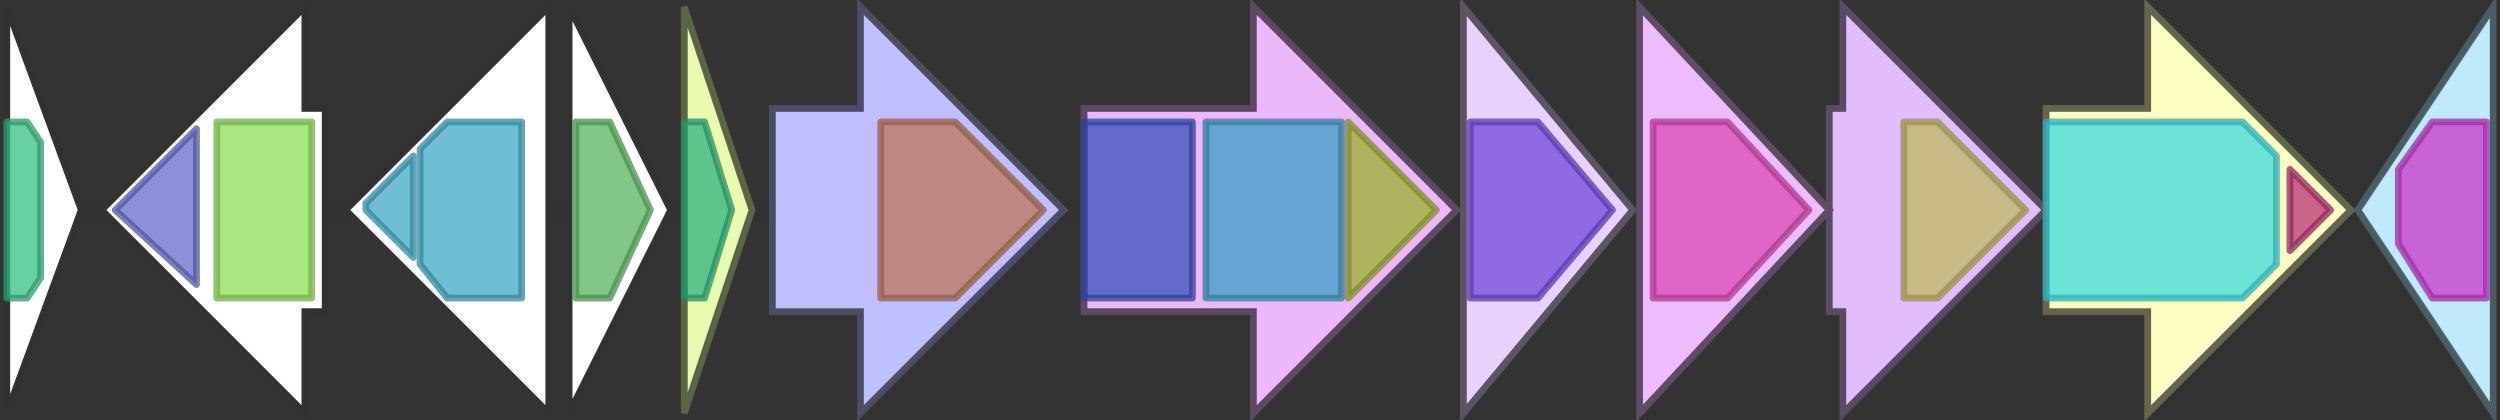 <svg version="1.1" baseProfile="full" xmlns="http://www.w3.org/2000/svg" width="369" height="62">
	<rect width="100%" height="100%" fill="#333333" stroke="none"/>
	<line x1="1" y1="31" x2="368" y2="31" style="stroke:rgb(50,50,50); stroke-width:3 "/>
	<g>
		<title>menC</title>
		<polygon class="menC" points="270,16 272,16 272,1 302,31 272,61 272,46 270,46" fill="rgb(226,189,252)" fill-opacity="1.0" stroke="rgb(90,75,100)" stroke-width="1" />
		<g>
			<title>PF13378</title>
			<polygon class="PF13378" points="281,18 286,18 299,31 299,31 286,44 281,44" stroke-linejoin="round" width="18" height="26" fill="rgb(191,184,94)" stroke="rgb(152,147,75)" stroke-width="1" opacity="0.75" />
		</g>
	</g>
	<g>
		<title>menE</title>
		<polygon class="menE" points="302,16 317,16 317,1 347,31 317,61 317,46 302,46" fill="rgb(251,254,192)" fill-opacity="1.0" stroke="rgb(100,101,76)" stroke-width="1" />
		<g>
			<title>PF00501</title>
			<polygon class="PF00501" points="302,18 331,18 336,23 336,39 331,44 302,44" stroke-linejoin="round" width="34" height="26" fill="rgb(60,217,223)" stroke="rgb(48,173,178)" stroke-width="1" opacity="0.75" />
		</g>
		<g>
			<title>PF13193</title>
			<polygon class="PF13193" points="338,25 344,31 338,37" stroke-linejoin="round" width="7" height="26" fill="rgb(182,50,118)" stroke="rgb(145,39,94)" stroke-width="1" opacity="0.75" />
		</g>
	</g>
	<g>
		<title>tctA</title>
		<polygon class="tctA" points="368,16 368,16 368,1 348,31 368,61 368,46 368,46" fill="rgb(189,233,250)" fill-opacity="1.0" stroke="rgb(75,93,100)" stroke-width="1" />
		<g>
			<title>PF01970</title>
			<polygon class="PF01970" points="354,25 359,18 367,18 367,44 359,44 354,36" stroke-linejoin="round" width="13" height="26" fill="rgb(202,54,202)" stroke="rgb(161,43,161)" stroke-width="1" opacity="0.75" />
		</g>
	</g>
	<g>
		<polygon class="NoName" points="1,16 1,16 1,1 12,31 1,61 1,46 1,46" fill="rgb(255,255,255)" fill-opacity="1.0" stroke="rgb(50,50,50)" stroke-width="1" />
		<g>
			<title>PF00361</title>
			<polygon class="PF00361" points="1,18 4,18 6,21 6,41 4,44 1,44" stroke-linejoin="round" width="5" height="26" fill="rgb(54,193,132)" stroke="rgb(43,154,105)" stroke-width="1" opacity="0.75" />
		</g>
	</g>
	<g>
		<polygon class="NoName" points="48,16 45,16 45,1 15,31 45,61 45,46 48,46" fill="rgb(255,255,255)" fill-opacity="1.0" stroke="rgb(50,50,50)" stroke-width="1" />
		<g>
			<title>PF00072</title>
			<polygon class="PF00072" points="17,31 29,19 29,42" stroke-linejoin="round" width="12" height="26" fill="rgb(100,107,203)" stroke="rgb(80,85,162)" stroke-width="1" opacity="0.75" />
		</g>
		<g>
			<title>PF01584</title>
			<rect class="PF01584" x="32" y="18" stroke-linejoin="round" width="14" height="26" fill="rgb(141,221,87)" stroke="rgb(112,176,69)" stroke-width="1" opacity="0.75" />
		</g>
	</g>
	<g>
		<polygon class="NoName" points="81,16 81,16 81,1 51,31 81,61 81,46 81,46" fill="rgb(255,255,255)" fill-opacity="1.0" stroke="rgb(50,50,50)" stroke-width="1" />
		<g>
			<title>PF12706</title>
			<polygon class="PF12706" points="54,30 61,23 61,38 54,31" stroke-linejoin="round" width="7" height="26" fill="rgb(62,169,197)" stroke="rgb(49,135,157)" stroke-width="1" opacity="0.75" />
		</g>
		<g>
			<title>PF12706</title>
			<polygon class="PF12706" points="62,22 66,18 77,18 77,44 66,44 62,39" stroke-linejoin="round" width="15" height="26" fill="rgb(62,169,197)" stroke="rgb(49,135,157)" stroke-width="1" opacity="0.75" />
		</g>
	</g>
	<g>
		<polygon class="NoName" points="84,16 84,16 84,1 99,31 84,61 84,46 84,46" fill="rgb(255,255,255)" fill-opacity="1.0" stroke="rgb(50,50,50)" stroke-width="1" />
		<g>
			<title>PF13673</title>
			<polygon class="PF13673" points="85,18 90,18 96,31 90,44 85,44" stroke-linejoin="round" width="14" height="26" fill="rgb(88,180,95)" stroke="rgb(70,144,76)" stroke-width="1" opacity="0.75" />
		</g>
	</g>
	<g>
		<title>elaB</title>
		<polygon class="elaB" points="101,16 101,16 101,1 111,31 101,61 101,46 101,46" fill="rgb(232,251,175)" fill-opacity="1.0" stroke="rgb(92,100,70)" stroke-width="1" />
		<g>
			<title>PF05957</title>
			<polygon class="PF05957" points="101,18 104,18 108,31 104,44 101,44" stroke-linejoin="round" width="9" height="26" fill="rgb(47,178,125)" stroke="rgb(37,142,99)" stroke-width="1" opacity="0.75" />
		</g>
	</g>
	<g>
		<title>menF</title>
		<polygon class="menF" points="114,16 127,16 127,1 157,31 127,61 127,46 114,46" fill="rgb(192,191,254)" fill-opacity="1.0" stroke="rgb(76,76,101)" stroke-width="1" />
		<g>
			<title>PF00425</title>
			<polygon class="PF00425" points="130,18 141,18 154,31 141,44 130,44" stroke-linejoin="round" width="25" height="26" fill="rgb(188,116,88)" stroke="rgb(150,92,70)" stroke-width="1" opacity="0.75" />
		</g>
	</g>
	<g>
		<title>menD</title>
		<polygon class="menD" points="160,16 185,16 185,1 215,31 185,61 185,46 160,46" fill="rgb(236,184,252)" fill-opacity="1.0" stroke="rgb(94,73,100)" stroke-width="1" />
		<g>
			<title>PF02776</title>
			<rect class="PF02776" x="160" y="18" stroke-linejoin="round" width="16" height="26" fill="rgb(55,81,185)" stroke="rgb(44,64,148)" stroke-width="1" opacity="0.75" />
		</g>
		<g>
			<title>PF16582</title>
			<rect class="PF16582" x="178" y="18" stroke-linejoin="round" width="20" height="26" fill="rgb(60,158,198)" stroke="rgb(47,126,158)" stroke-width="1" opacity="0.75" />
		</g>
		<g>
			<title>PF02775</title>
			<polygon class="PF02775" points="199,18 199,18 212,31 199,44 199,44" stroke-linejoin="round" width="14" height="26" fill="rgb(156,179,45)" stroke="rgb(124,143,36)" stroke-width="1" opacity="0.75" />
		</g>
	</g>
	<g>
		<title>yfbB</title>
		<polygon class="yfbB" points="216,16 216,16 216,1 241,31 216,61 216,46 216,46" fill="rgb(232,210,251)" fill-opacity="1.0" stroke="rgb(92,84,100)" stroke-width="1" />
		<g>
			<title>PF12697</title>
			<polygon class="PF12697" points="217,18 227,18 238,31 227,44 217,44" stroke-linejoin="round" width="22" height="26" fill="rgb(113,71,219)" stroke="rgb(90,56,175)" stroke-width="1" opacity="0.75" />
		</g>
	</g>
	<g>
		<title>menB</title>
		<polygon class="menB" points="242,16 242,16 242,1 270,31 242,61 242,46 242,46" fill="rgb(236,188,252)" fill-opacity="1.0" stroke="rgb(94,75,100)" stroke-width="1" />
		<g>
			<title>PF00378</title>
			<polygon class="PF00378" points="244,18 255,18 267,31 255,44 244,44" stroke-linejoin="round" width="25" height="26" fill="rgb(218,72,181)" stroke="rgb(174,57,144)" stroke-width="1" opacity="0.75" />
		</g>
	</g>
</svg>

